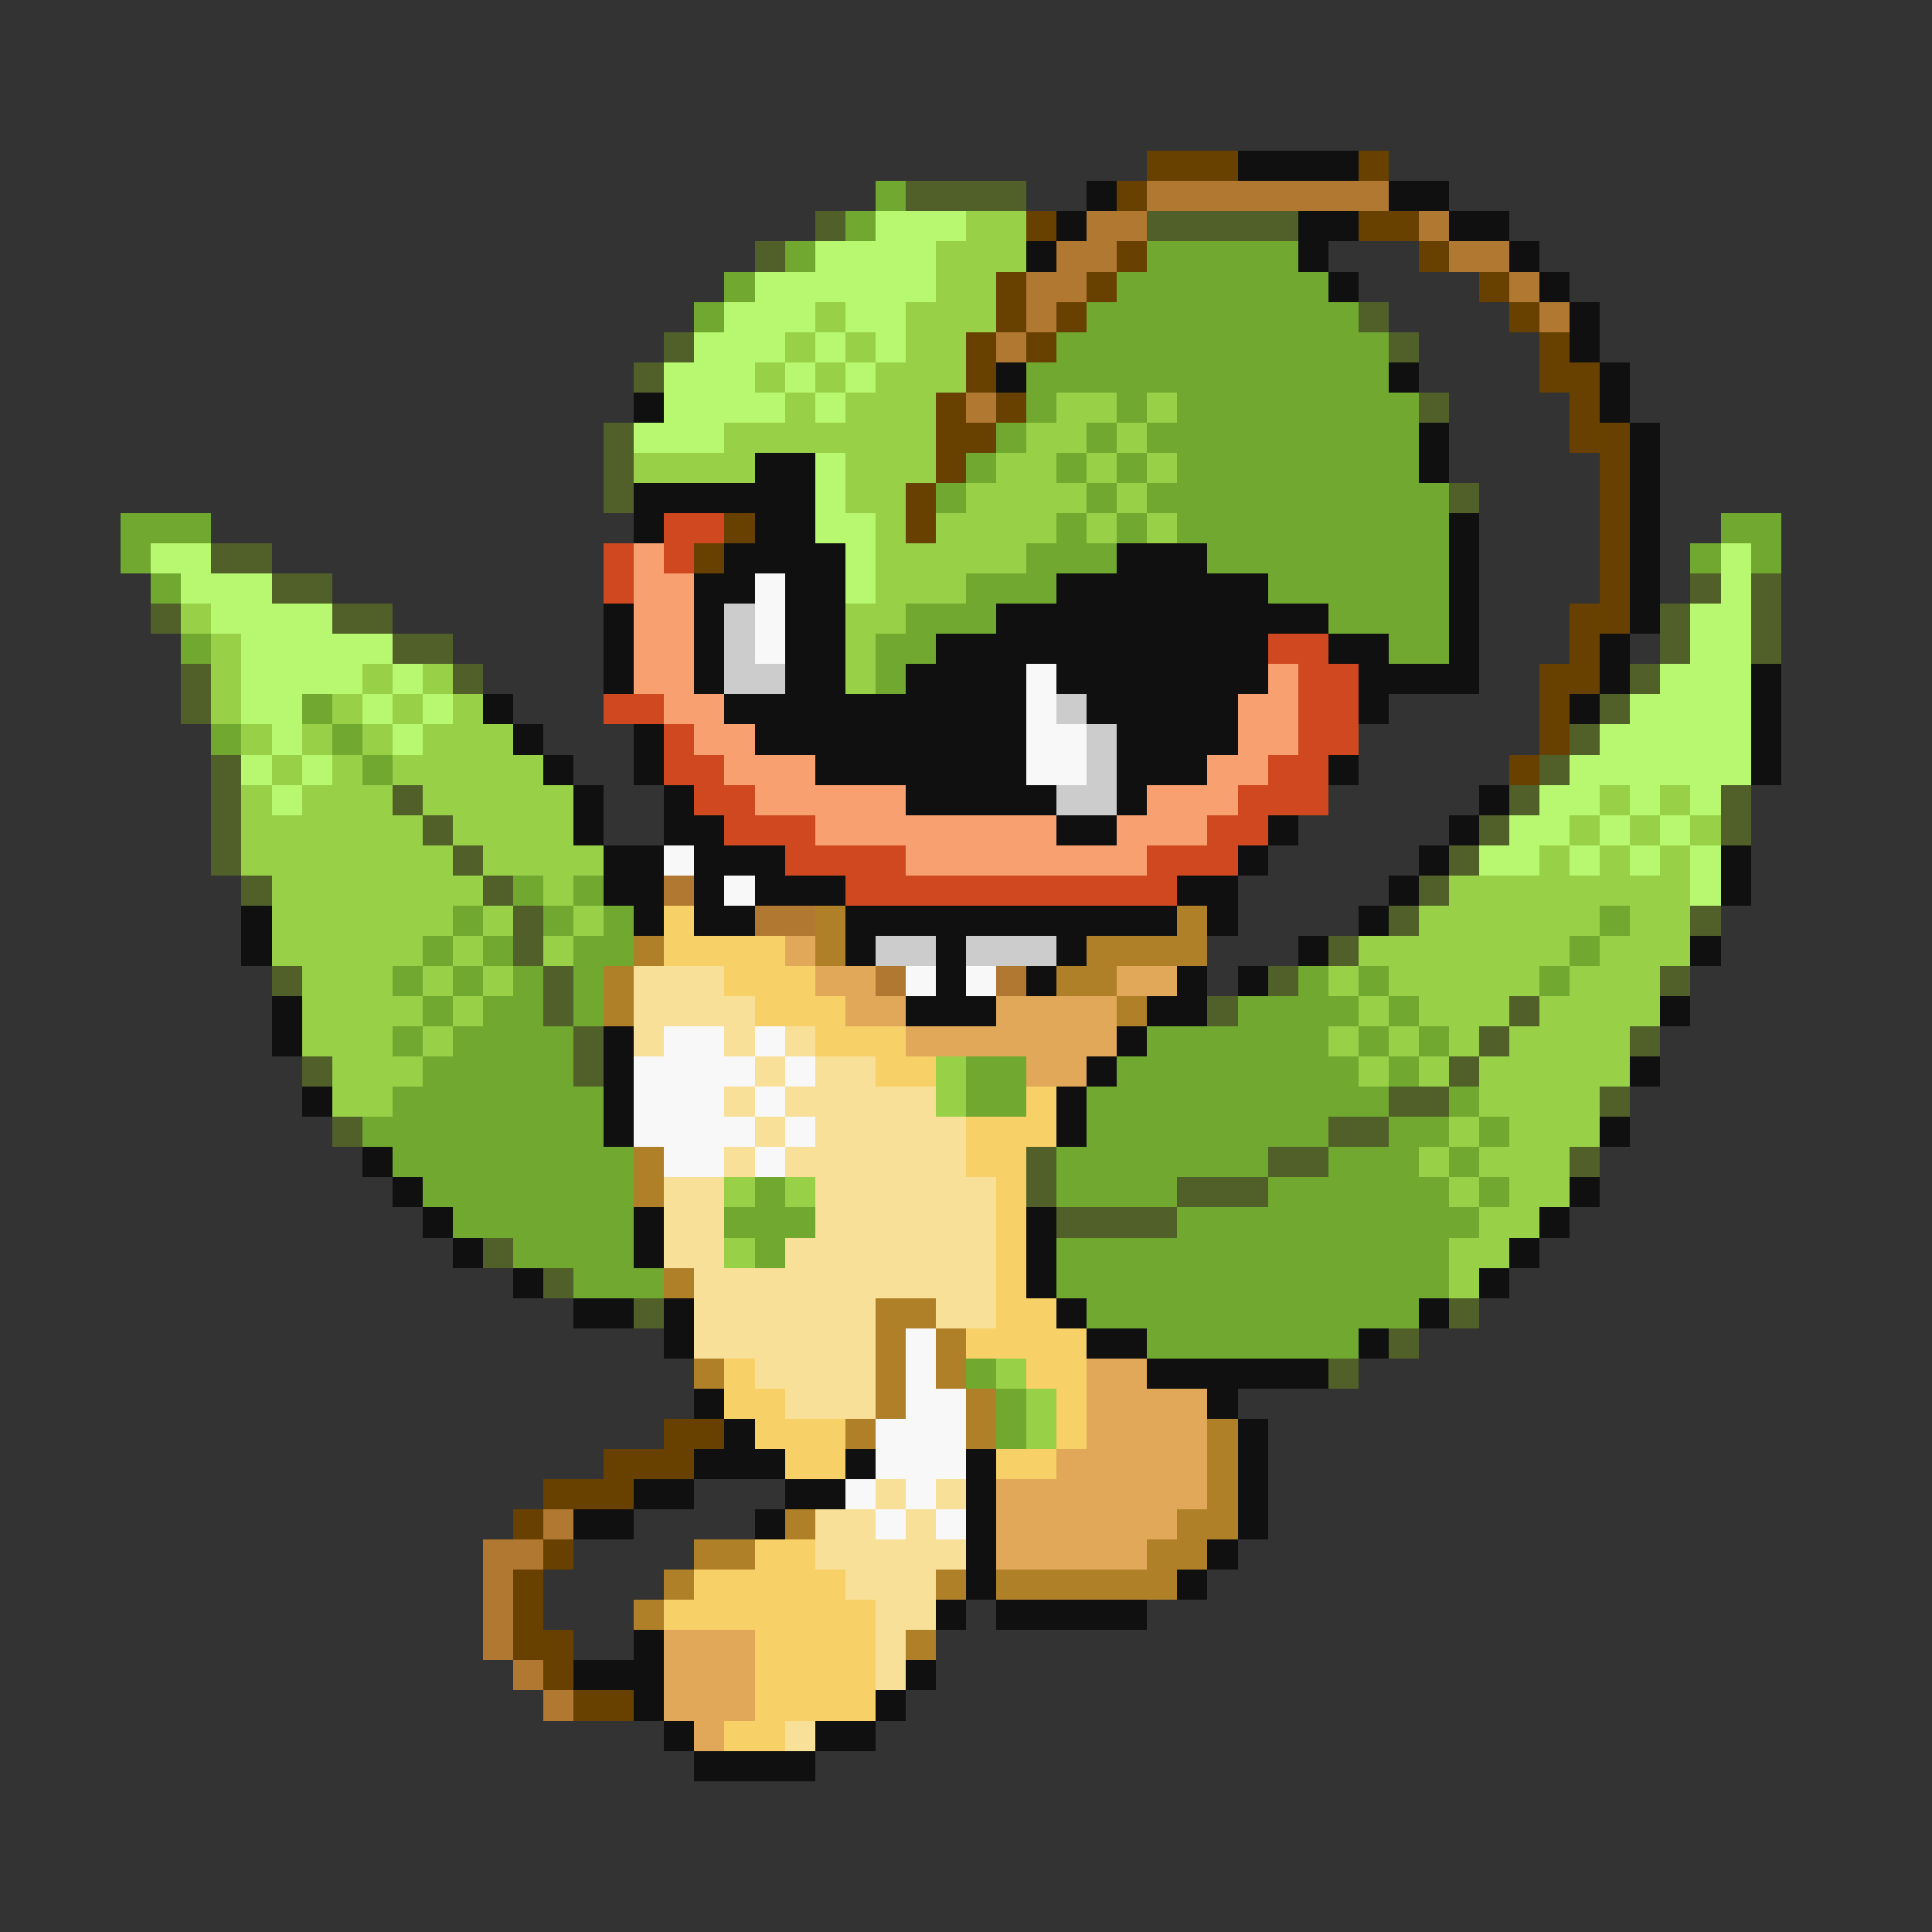<svg xmlns="http://www.w3.org/2000/svg" viewBox="0 -0.5 64 64" shape-rendering="crispEdges">
<rect x="0" y="-0.5" width="64" height="64" fill="#333333" stroke="none"/>
<path stroke="#684000" d="M38 5h3M45 5h1M37 6h1M34 7h1M45 7h2M37 8h1M47 8h1M33 9h1M36 9h1M49 9h1M33 10h1M35 10h1M50 10h1M32 11h1M34 11h1M51 11h1M32 12h1M51 12h2M31 13h1M33 13h1M52 13h1M31 14h2M52 14h2M31 15h1M53 15h1M30 16h1M53 16h1M24 17h1M30 17h1M53 17h1M23 18h1M53 18h1M53 19h1M52 20h2M52 21h1M51 22h2M51 23h1M51 24h1M50 25h1M22 47h2M20 48h3M18 49h3M17 50h1M18 51h1M17 52h1M17 53h1M17 54h2M18 55h1M19 56h2" />
<path stroke="#101010" d="M41 5h4M36 6h1M46 6h2M35 7h1M43 7h2M48 7h2M34 8h1M43 8h1M50 8h1M44 9h1M51 9h1M52 10h1M52 11h1M33 12h1M46 12h1M53 12h1M21 13h1M53 13h1M47 14h1M54 14h1M25 15h2M47 15h1M54 15h1M21 16h6M54 16h1M21 17h1M25 17h2M48 17h1M54 17h1M24 18h4M37 18h3M48 18h1M54 18h1M23 19h2M26 19h2M35 19h7M48 19h1M54 19h1M20 20h1M23 20h1M26 20h2M33 20h11M48 20h1M54 20h1M20 21h1M23 21h1M26 21h2M31 21h11M44 21h2M48 21h1M53 21h1M20 22h1M23 22h1M26 22h2M30 22h4M35 22h7M45 22h4M53 22h1M58 22h1M16 23h1M24 23h10M36 23h5M45 23h1M52 23h1M58 23h1M17 24h1M21 24h1M25 24h9M37 24h4M58 24h1M18 25h1M21 25h1M27 25h7M37 25h3M44 25h1M58 25h1M19 26h1M22 26h1M30 26h5M37 26h1M49 26h1M19 27h1M22 27h2M35 27h2M42 27h1M48 27h1M20 28h2M23 28h3M41 28h1M47 28h1M57 28h1M20 29h2M23 29h1M25 29h3M39 29h2M46 29h1M57 29h1M8 30h1M21 30h1M23 30h2M28 30h11M40 30h1M45 30h1M8 31h1M28 31h1M31 31h1M35 31h1M43 31h1M56 31h1M31 32h1M34 32h1M39 32h1M41 32h1M9 33h1M30 33h3M38 33h2M55 33h1M9 34h1M20 34h1M37 34h1M20 35h1M36 35h1M54 35h1M10 36h1M20 36h1M35 36h1M20 37h1M35 37h1M53 37h1M12 38h1M13 39h1M52 39h1M14 40h1M21 40h1M34 40h1M51 40h1M15 41h1M21 41h1M34 41h1M50 41h1M17 42h1M34 42h1M49 42h1M19 43h2M22 43h1M35 43h1M47 43h1M22 44h1M36 44h2M45 44h1M38 45h6M23 46h1M40 46h1M24 47h1M41 47h1M23 48h3M28 48h1M32 48h1M41 48h1M21 49h2M26 49h2M32 49h1M41 49h1M19 50h2M25 50h1M32 50h1M41 50h1M32 51h1M40 51h1M32 52h1M39 52h1M31 53h1M33 53h5M21 54h1M19 55h3M30 55h1M21 56h1M29 56h1M22 57h1M27 57h2M23 58h4" />
<path stroke="#70a830" d="M29 6h1M28 7h1M26 8h1M38 8h5M24 9h1M37 9h7M23 10h1M36 10h9M35 11h11M34 12h12M34 13h1M37 13h1M39 13h8M33 14h1M36 14h1M38 14h9M32 15h1M35 15h1M37 15h1M39 15h8M31 16h1M36 16h1M38 16h10M4 17h3M35 17h1M37 17h1M39 17h9M57 17h2M4 18h1M34 18h3M40 18h8M56 18h1M58 18h1M5 19h1M32 19h3M42 19h6M30 20h3M44 20h4M6 21h1M29 21h2M46 21h2M29 22h1M10 23h1M7 24h1M11 24h1M12 25h1M17 29h1M19 29h1M15 30h1M18 30h1M20 30h1M53 30h1M14 31h1M16 31h1M19 31h2M52 31h1M13 32h1M15 32h1M17 32h1M19 32h1M43 32h1M45 32h1M51 32h1M14 33h1M16 33h2M19 33h1M41 33h4M46 33h1M13 34h1M15 34h4M38 34h6M45 34h1M47 34h1M14 35h5M32 35h2M37 35h8M46 35h1M13 36h7M32 36h2M36 36h10M48 36h1M12 37h8M36 37h8M46 37h2M49 37h1M13 38h8M35 38h7M44 38h3M48 38h1M14 39h7M25 39h1M35 39h4M42 39h6M49 39h1M15 40h6M24 40h3M39 40h10M17 41h4M25 41h1M35 41h13M19 42h3M35 42h13M36 43h11M38 44h7M32 45h1M33 46h1M33 47h1" />
<path stroke="#506028" d="M30 6h4M27 7h1M38 7h5M25 8h1M45 10h1M22 11h1M46 11h1M21 12h1M47 13h1M20 14h1M20 15h1M20 16h1M48 16h1M7 18h2M9 19h2M56 19h1M58 19h1M5 20h1M11 20h2M55 20h1M58 20h1M13 21h2M55 21h1M58 21h1M6 22h1M15 22h1M54 22h1M6 23h1M53 23h1M52 24h1M7 25h1M51 25h1M7 26h1M13 26h1M50 26h1M57 26h1M7 27h1M14 27h1M49 27h1M57 27h1M7 28h1M15 28h1M48 28h1M8 29h1M16 29h1M47 29h1M17 30h1M46 30h1M56 30h1M17 31h1M44 31h1M9 32h1M18 32h1M42 32h1M55 32h1M18 33h1M40 33h1M50 33h1M19 34h1M49 34h1M54 34h1M10 35h1M19 35h1M48 35h1M46 36h2M53 36h1M11 37h1M44 37h2M34 38h1M42 38h2M52 38h1M34 39h1M39 39h3M35 40h4M16 41h1M18 42h1M21 43h1M48 43h1M46 44h1M44 45h1" />
<path stroke="#b07830" d="M38 6h8M36 7h2M47 7h1M35 8h2M48 8h2M34 9h2M50 9h1M34 10h1M51 10h1M33 11h1M32 13h1M22 29h1M25 30h2M29 32h1M33 32h1M18 50h1M16 51h2M16 52h1M16 53h1M16 54h1M17 55h1M18 56h1" />
<path stroke="#b8f870" d="M29 7h3M27 8h4M25 9h6M24 10h3M28 10h2M23 11h3M27 11h1M29 11h1M22 12h3M26 12h1M28 12h1M22 13h4M27 13h1M21 14h3M27 15h1M27 16h1M27 17h2M5 18h2M28 18h1M57 18h1M6 19h3M28 19h1M57 19h1M7 20h4M56 20h2M8 21h5M56 21h2M8 22h4M13 22h1M55 22h3M8 23h2M12 23h1M14 23h1M54 23h4M9 24h1M13 24h1M53 24h5M8 25h1M10 25h1M52 25h6M9 26h1M51 26h2M54 26h1M56 26h1M50 27h2M53 27h1M55 27h1M49 28h2M52 28h1M54 28h1M56 28h1M56 29h1" />
<path stroke="#98d048" d="M32 7h2M31 8h3M31 9h2M27 10h1M30 10h3M26 11h1M28 11h1M30 11h2M25 12h1M27 12h1M29 12h3M26 13h1M28 13h3M35 13h2M38 13h1M24 14h7M34 14h2M37 14h1M21 15h4M28 15h3M33 15h2M36 15h1M38 15h1M28 16h2M32 16h4M37 16h1M29 17h1M31 17h4M36 17h1M38 17h1M29 18h5M29 19h3M6 20h1M28 20h2M7 21h1M28 21h1M7 22h1M12 22h1M14 22h1M28 22h1M7 23h1M11 23h1M13 23h1M15 23h1M8 24h1M10 24h1M12 24h1M14 24h3M9 25h1M11 25h1M13 25h5M8 26h1M10 26h3M14 26h5M53 26h1M55 26h1M8 27h6M15 27h4M52 27h1M54 27h1M56 27h1M8 28h7M16 28h4M51 28h1M53 28h1M55 28h1M9 29h7M18 29h1M48 29h8M9 30h6M16 30h1M19 30h1M47 30h6M54 30h2M9 31h5M15 31h1M18 31h1M45 31h7M53 31h3M10 32h3M14 32h1M16 32h1M44 32h1M46 32h5M52 32h3M10 33h4M15 33h1M45 33h1M47 33h3M51 33h4M10 34h3M14 34h1M44 34h1M46 34h1M48 34h1M50 34h4M11 35h3M31 35h1M45 35h1M47 35h1M49 35h5M11 36h2M31 36h1M49 36h4M48 37h1M50 37h3M47 38h1M49 38h3M24 39h1M26 39h1M48 39h1M50 39h2M49 40h2M24 41h1M48 41h2M48 42h1M33 45h1M34 46h1M34 47h1" />
<path stroke="#d04820" d="M22 17h2M20 18h1M22 18h1M20 19h1M42 21h2M43 22h2M20 23h2M43 23h2M22 24h1M43 24h2M22 25h2M42 25h2M23 26h2M41 26h3M24 27h3M40 27h2M26 28h4M38 28h3M28 29h11" />
<path stroke="#f8a070" d="M21 18h1M21 19h2M21 20h2M21 21h2M21 22h2M42 22h1M22 23h2M41 23h2M23 24h2M41 24h2M24 25h3M40 25h2M25 26h5M38 26h3M27 27h8M37 27h3M30 28h8" />
<path stroke="#f8f8f8" d="M25 19h1M25 20h1M25 21h1M34 22h1M34 23h1M34 24h2M34 25h2M22 28h1M24 29h1M30 32h1M32 32h1M22 34h2M25 34h1M21 35h4M26 35h1M21 36h3M25 36h1M21 37h4M26 37h1M22 38h2M25 38h1M30 44h1M30 45h1M30 46h2M29 47h3M29 48h3M28 49h1M30 49h1M29 50h1M31 50h1" />
<path stroke="#cccccc" d="M24 20h1M24 21h1M24 22h2M35 23h1M36 24h1M36 25h1M35 26h2M29 31h2M32 31h3" />
<path stroke="#f8d068" d="M22 30h1M22 31h4M24 32h3M25 33h3M27 34h3M29 35h2M34 36h1M32 37h3M32 38h2M33 39h1M33 40h1M33 41h1M33 42h1M33 43h2M32 44h4M24 45h1M34 45h2M24 46h2M35 46h1M25 47h3M35 47h1M26 48h2M33 48h2M25 51h2M23 52h5M22 53h7M25 54h4M25 55h4M25 56h4M24 57h2" />
<path stroke="#b08028" d="M27 30h1M39 30h1M21 31h1M27 31h1M36 31h4M20 32h1M35 32h2M20 33h1M37 33h1M21 38h1M21 39h1M22 42h1M29 43h2M29 44h1M31 44h1M23 45h1M29 45h1M31 45h1M29 46h1M32 46h1M28 47h1M32 47h1M40 47h1M40 48h1M40 49h1M26 50h1M39 50h2M23 51h2M38 51h2M22 52h1M31 52h1M33 52h6M21 53h1M30 54h1" />
<path stroke="#e0a858" d="M26 31h1M27 32h2M37 32h2M28 33h2M33 33h4M30 34h7M34 35h2M36 45h2M36 46h4M36 47h4M35 48h5M33 49h7M33 50h6M33 51h5M22 54h3M22 55h3M22 56h3M23 57h1" />
<path stroke="#f8e098" d="M21 32h3M21 33h4M21 34h1M24 34h1M26 34h1M25 35h1M27 35h2M24 36h1M26 36h5M25 37h1M27 37h5M24 38h1M26 38h6M22 39h2M27 39h6M22 40h2M27 40h6M22 41h2M26 41h7M23 42h10M23 43h6M31 43h2M23 44h6M25 45h4M26 46h3M29 49h1M31 49h1M27 50h2M30 50h1M27 51h5M28 52h3M29 53h2M29 54h1M29 55h1M26 57h1" />
</svg>